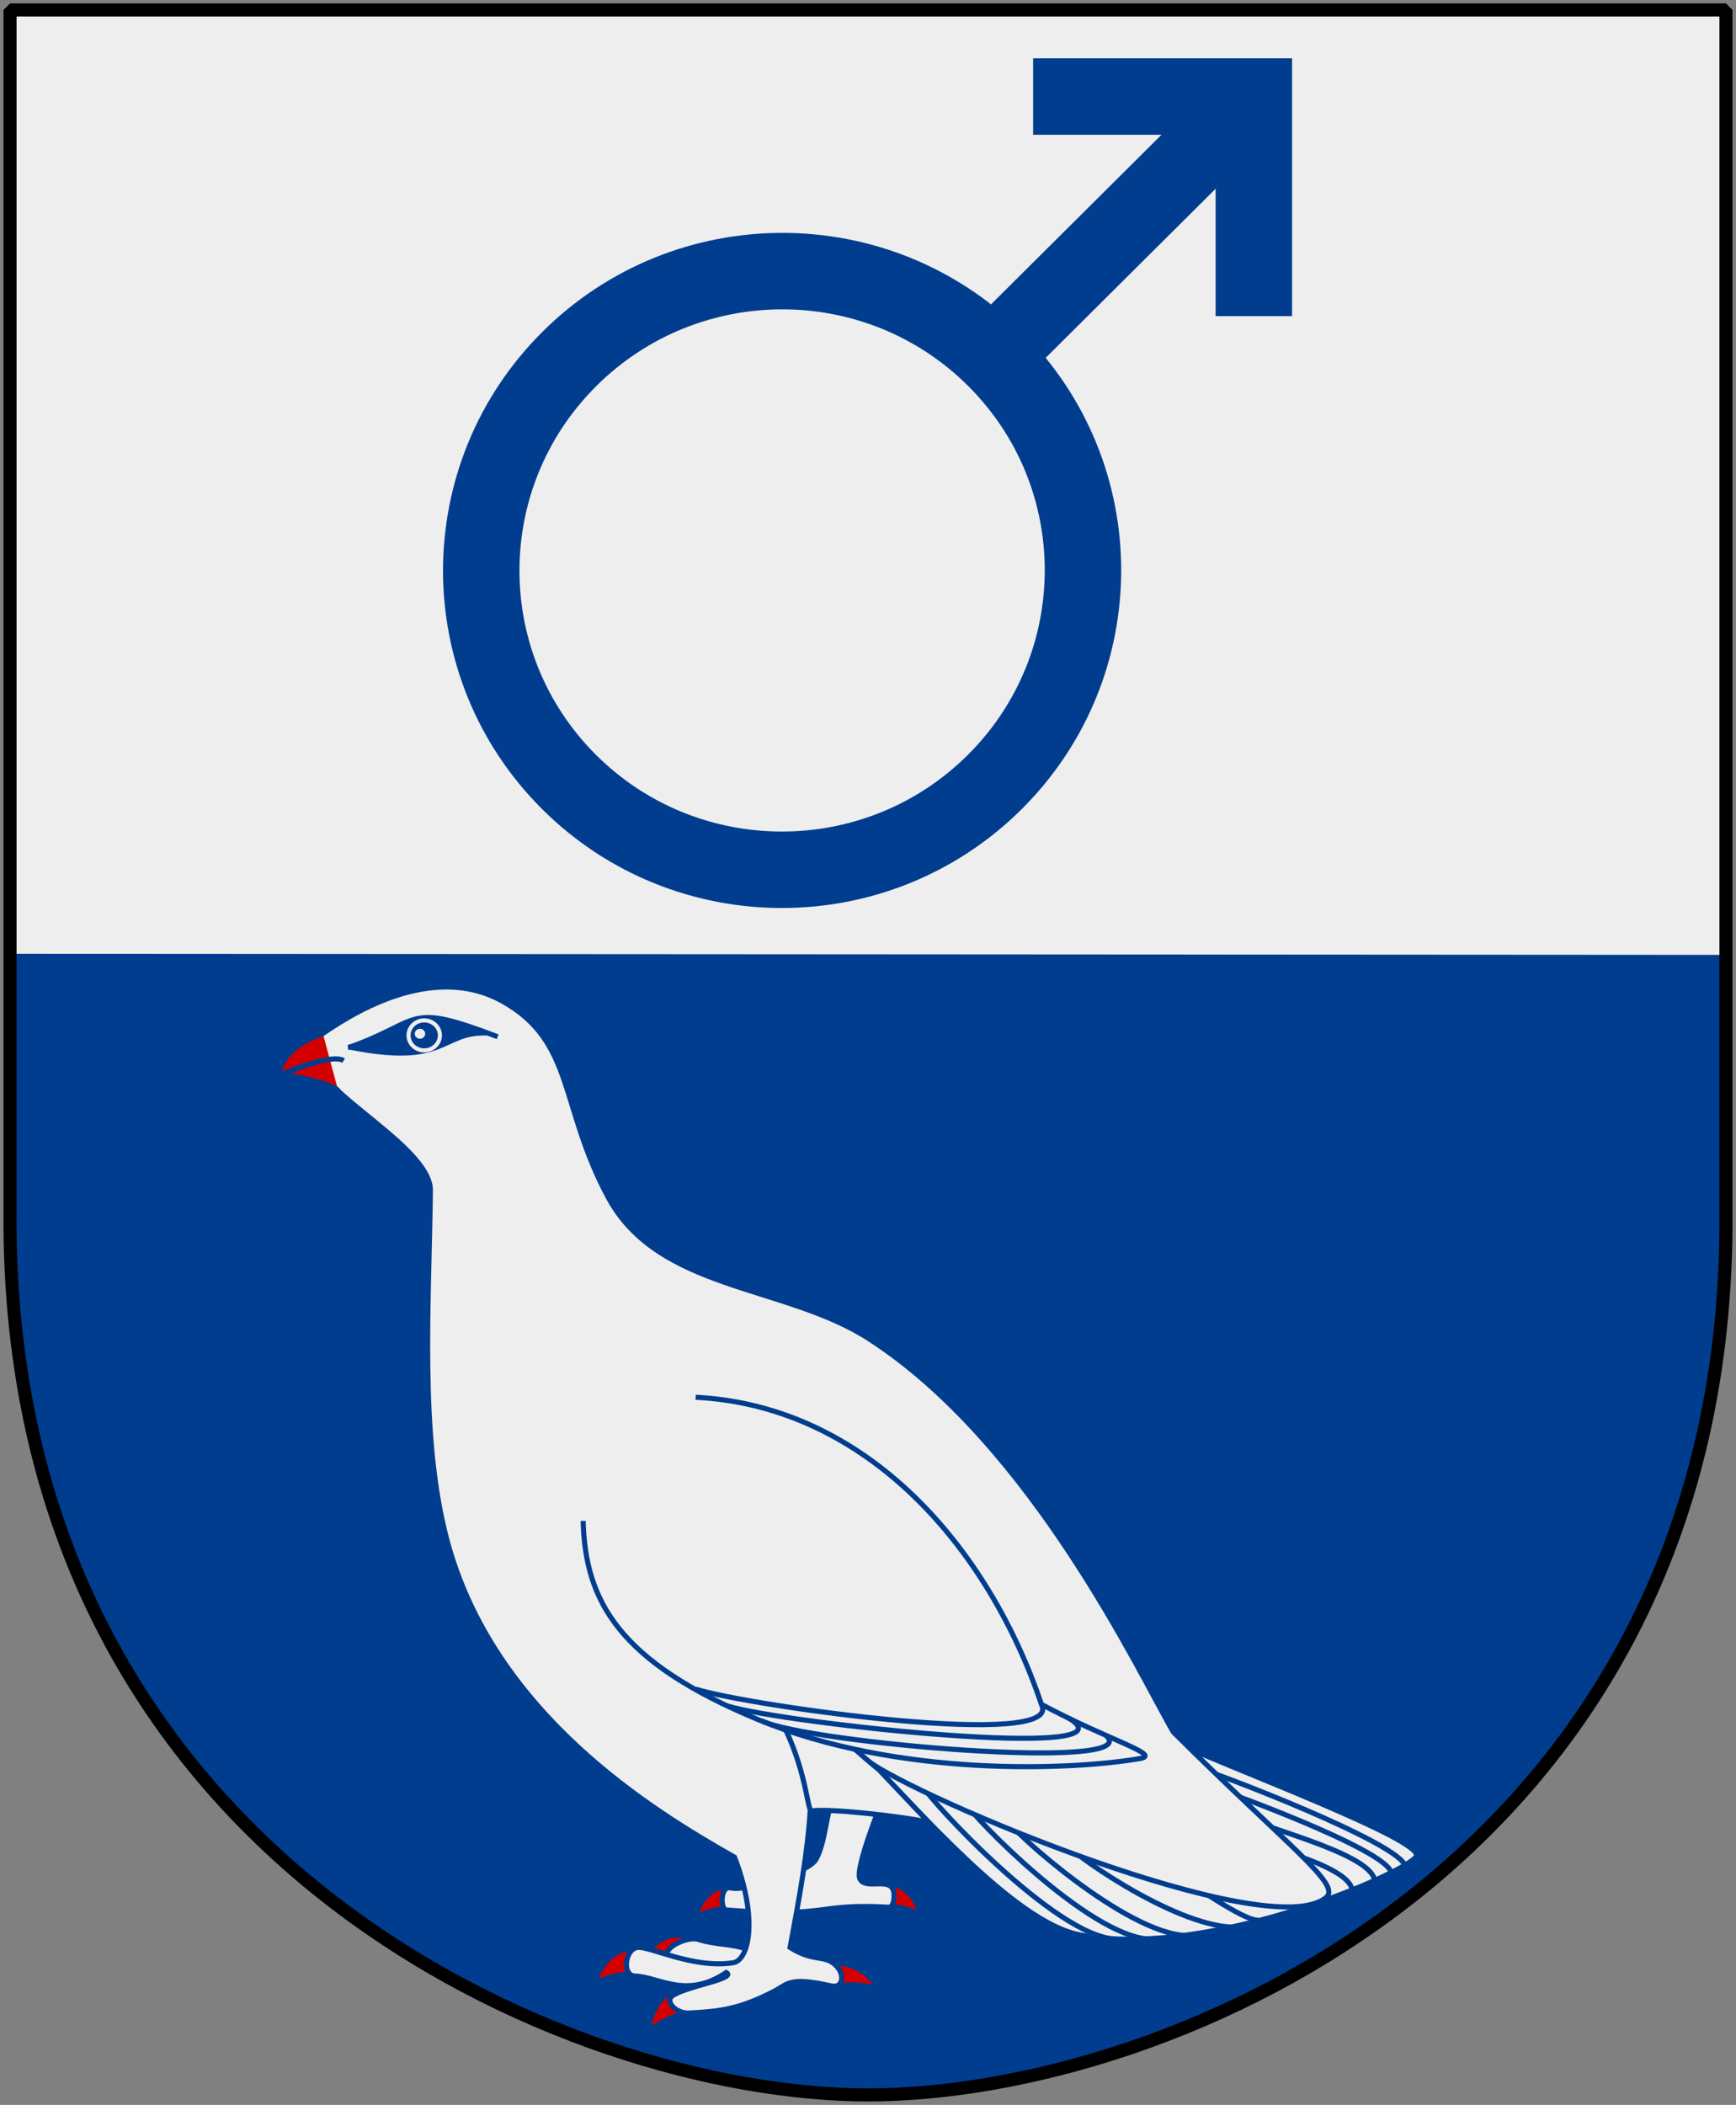 <?xml version="1.0" encoding="UTF-8" standalone="no"?>
<!-- Created with Inkscape (http://www.inkscape.org/) -->
<svg
   xmlns:svg="http://www.w3.org/2000/svg"
   xmlns="http://www.w3.org/2000/svg"
   version="1.0"
   width="251"
   height="304.2"
   id="svg4166">
  <rect width="100%" height="100%" fill="#808080" stroke="none"/>
  <defs
     id="defs4168" />
  <path
     d="M 1.847,1.922 L 125.5,1.922 L 249.153,1.922 L 249.153,174.863 C 249.918,268.284 169.121,302.273 125.5,302.273 C 82.644,302.273 1.082,268.284 1.847,174.863 L 1.847,1.922 z"
     id="Shield"
     style="fill:#eeeeee" />
  <path
     d="M 249.153,137.999 L 249.153,174.863 C 249.918,268.284 169.121,302.273 125.5,302.273 C 82.644,302.273 1.082,268.284 1.847,174.863 L 1.847,137.843 L 249.153,137.999 z"
     id="Delning"
     style="fill:#003d8f" />
  <g
     transform="matrix(2.07,0,0,2.07,-673.894,-997.647)"
     id="Mars-symbol"
     style="fill:none;stroke:#003d8f;stroke-width:5.339;stroke-linecap:butt">
    <path
       d="M 413.341,488.505 L 395.247,506.498"
       id="path26867" />
    <path
       d="M 395.035,536.553 C 386.825,544.717 373.519,544.722 365.315,536.564 C 357.112,528.406 357.117,515.174 365.327,507.01 C 373.537,498.845 386.843,498.84 395.047,506.998 C 403.25,515.156 403.245,528.388 395.035,536.553 L 395.035,536.553 z"
       id="path26871" />
    <path
       d="M 397.714,488.696 C 413.131,488.696 413.131,488.696 413.131,488.696 L 413.131,504.027"
       id="path27759" />
  </g>
  <g
     transform="matrix(0.736,0,0,0.736,-19.501,-19.554)"
     id="Fjallripa"
     style="fill:#eeeeee;stroke:#003d8f">
    <g
       id="Klor"
       style="fill:#d40000;stroke:#d40000">
      <path
         d="M 160.472,418.352 C 156.556,418.256 155.299,423.254 155.299,423.254 C 155.299,423.254 159.379,420.625 160.885,421.603"
         id="path3263" />
      <path
         d="M 151.182,410.443 C 147.371,409.536 145.103,414.163 145.103,414.163 C 145.103,414.163 149.64,412.439 150.91,413.709"
         id="path3259" />
      <path
         d="M 169.787,398.176 C 166.69,397.439 164.847,401.199 164.847,401.199 C 164.847,401.199 168.533,399.798 169.565,400.83"
         id="path3261" />
      <path
         d="M 190.584,413.276 C 193.681,412.539 196.612,415.482 196.612,415.482 C 196.612,415.482 191.838,414.898 190.805,415.93"
         id="path3267" />
      <path
         d="M 160.83,407.855 C 157.183,406.426 154.292,410.693 154.292,410.693 C 154.292,410.693 159.025,409.617 160.106,411.052"
         id="path3233" />
      <path
         d="M 200.688,397.723 C 203.784,396.985 205.627,400.745 205.627,400.745 C 205.627,400.745 201.941,399.344 200.909,400.376"
         id="path3265" />
    </g>
    <path
       d="M 173.073,409.324 C 170.748,408.256 167.195,408.515 163.65,407.377 C 161.8,406.783 157.245,408.647 157.43,410.581 C 157.821,414.657 173.387,412.968 173.387,412.968"
       id="ta" />
    <path
       d="M 199.711,380.325 C 199.711,380.325 194.413,393.481 195.406,395.474 C 196.5,397.669 200.832,395.302 201.893,397.513 C 202.366,398.497 202.165,401.121 201.075,401.06 C 186.595,400.239 189.742,403.231 169.154,401.605 C 168.011,401.515 167.926,396.718 170.096,397.283 C 172.773,397.981 185.322,394.422 186.841,391.601 C 189.079,387.443 188.718,380.26 190.98,379.506"
       id="fot" />
    <path
       d="M 256.459,368.32 C 268.122,373.709 305.678,387.666 304.75,390.965 C 303.941,393.84 264.214,411.328 238.725,406.516 C 225.356,403.993 206.225,380.676 197.085,372.491"
       id="stjart" />
    <g
       id="stjart-linjer"
       style="fill:none">
      <path
         d="M 268.587,404.979 C 256.608,404.545 235.947,389.787 235.6,388.224"
         id="path3347" />
      <path
         d="M 259.559,406.628 C 247.58,406.194 225.183,385.967 224.836,384.405"
         id="path3349" />
      <path
         d="M 252.354,407.322 C 240.374,406.888 216.936,382.582 216.589,381.019"
         id="path3351" />
      <path
         d="M 245.67,407.322 C 233.69,406.888 208.459,379.234 208.112,377.672"
         id="path3353" />
      <path
         d="M 273.709,403.59 C 270.931,403.937 259.038,395.43 259.038,395.43"
         id="path3355" />
      <path
         d="M 262.945,374.161 C 264.681,374.422 301.662,388.485 302.53,392.999"
         id="path3357" />
      <path
         d="M 264.247,377.46 C 265.056,377.412 298.884,389.7 299.752,394.214"
         id="path3359" />
      <path
         d="M 270.41,382.842 C 272.147,385.012 295.672,390.134 296.54,395.777"
         id="path3361" />
      <path
         d="M 292.113,397.947 C 292.286,393.954 279.525,390.395 279.525,390.395"
         id="path3363" />
    </g>
    <path
       d="M 89.215,229.996 C 94.672,226.177 111.041,215.263 125.228,223.175 C 139.415,231.088 136.35,243.747 145.963,261.644 C 155.863,280.076 180.681,278.764 197.255,289.473 C 229.352,310.21 250.388,355.361 257.005,366.683 C 279.791,389.363 290.073,396.604 287.016,399.15 C 275.722,408.555 206.595,379.692 196.709,372.14 C 178.1,357.923 178.308,353.589 183.068,362.318 C 188.945,373.095 183.955,396.49 181.704,408.972 C 186.286,411.84 188.252,410.404 190.434,412.246 C 192.617,414.087 192.147,417.048 189.856,416.531 C 181.568,414.66 181.32,416.12 178.697,417.496 C 171.791,421.118 167.881,421.503 162,421.842 C 159.221,422.001 157.159,419.546 158.513,418.521 C 161.053,416.599 171.405,415.11 169.154,413.883 C 161.308,419.214 155.779,414.696 151.246,414.574 C 148.617,414.504 149.283,409.311 151.693,408.972 C 154.096,408.633 162.533,413.172 170.518,411.973 C 173.555,411.517 175.536,403.569 170.791,391.238 C 154.712,382.148 123.449,363.121 114.315,329.033 C 108.811,308.489 110.826,281.94 111.041,260.28 C 111.113,253.106 94.603,243.91 90.579,238.181 C 86.555,232.452 91.161,237.069 90.82,235.023 C 90.479,232.977 83.758,233.816 89.215,229.996 z"
       id="kropp" />
    <path
       d="M 174.726,356.405 C 185.097,369.369 184.854,382.377 185.925,382.167 C 188.859,381.591 203.745,383.174 208.949,384.402 L 199.196,374.107 C 199.196,374.107 197.967,373.145 194.659,370.243 L 174.726,356.405 z"
       id="underdel" />
    <path
       d="M 163.152,300.932 C 196.778,302.637 220.718,330.465 231.086,361.227 C 244.182,368.252 254.822,371.117 250.457,371.867 C 236.724,374.227 202.78,375.55 175.429,364.228 C 148.078,352.906 141.462,340.969 141.052,325.213"
       id="vinge" />
    <path
       d="M 89.936,229.553 C 84.723,231.14 81.276,234.72 81.38,237.675 C 82.754,237.312 91.556,233.314 93.996,234.832 C 91.525,233.252 81.388,237.675 81.388,237.675 C 82.521,237.307 91.72,239.263 92.938,240.736"
       id="nabb"
       style="fill:#d40000" />
    <g
       id="oga">
      <path
         d="M 110.824,226.347 C 105.281,226.958 100.316,230.137 95.192,232.209 C 102.448,234.011 109.529,233.26 116.303,230.553 L 121.953,229.406 C 118.629,228.124 114.653,226.733 110.824,226.347 z"
         id="use2567"
         style="fill:#003d8f;stroke:none" />
      <path
         d="M 124.262,230.139 C 105.903,223.17 109.813,227.023 94.91,232.292"
         id="path3253"
         style="fill:none" />
      <path
         d="M 122.108,229.396 C 112.929,229.169 114.346,236.086 94.91,232.115"
         id="path3255"
         style="fill:none" />
      <path
         d="M 112.759,228.949 A 3.853,3.683 0 1 1 105.053,228.949 A 3.853,3.683 0 1 1 112.759,228.949 z"
         transform="matrix(0.799,0,0,0.799,22.817,46.943)"
         id="path3251"
         style="fill:none;stroke:#eeeeee" />
      <path
         d="M 112.759,228.949 A 3.853,3.683 0 1 1 105.053,228.949 A 3.853,3.683 0 1 1 112.759,228.949 z"
         transform="matrix(0.265,0,0,0.265,80.133,168.881)"
         id="path3257"
         style="stroke:none" />
    </g>
    <g
       id="ving-linjer"
       style="fill:none">
      <path
         d="M 243.809,367.392 C 251.532,374.498 185.34,368.832 176.226,364.507"
         id="path3292" />
      <path
         d="M 236.472,363.952 C 250.605,372.525 180.474,364.971 169.507,361.572"
         id="path3294" />
      <path
         d="M 231.065,361.214 C 235.899,370.254 174.141,361.649 163.174,358.251"
         id="path3296" />
    </g>
  </g>
  <path
     d="M 1.45,1.44 L 125.5,1.44 L 249.551,1.44 L 249.551,174.936 C 250.318,268.657 169.261,302.756 125.5,302.756 C 82.506,302.756 0.682,268.657 1.45,174.936 L 1.45,1.44 z"
     id="Frame"
     style="fill-opacity:0;stroke:#000000;stroke-width:1.888;stroke-linejoin:bevel" />
</svg>

